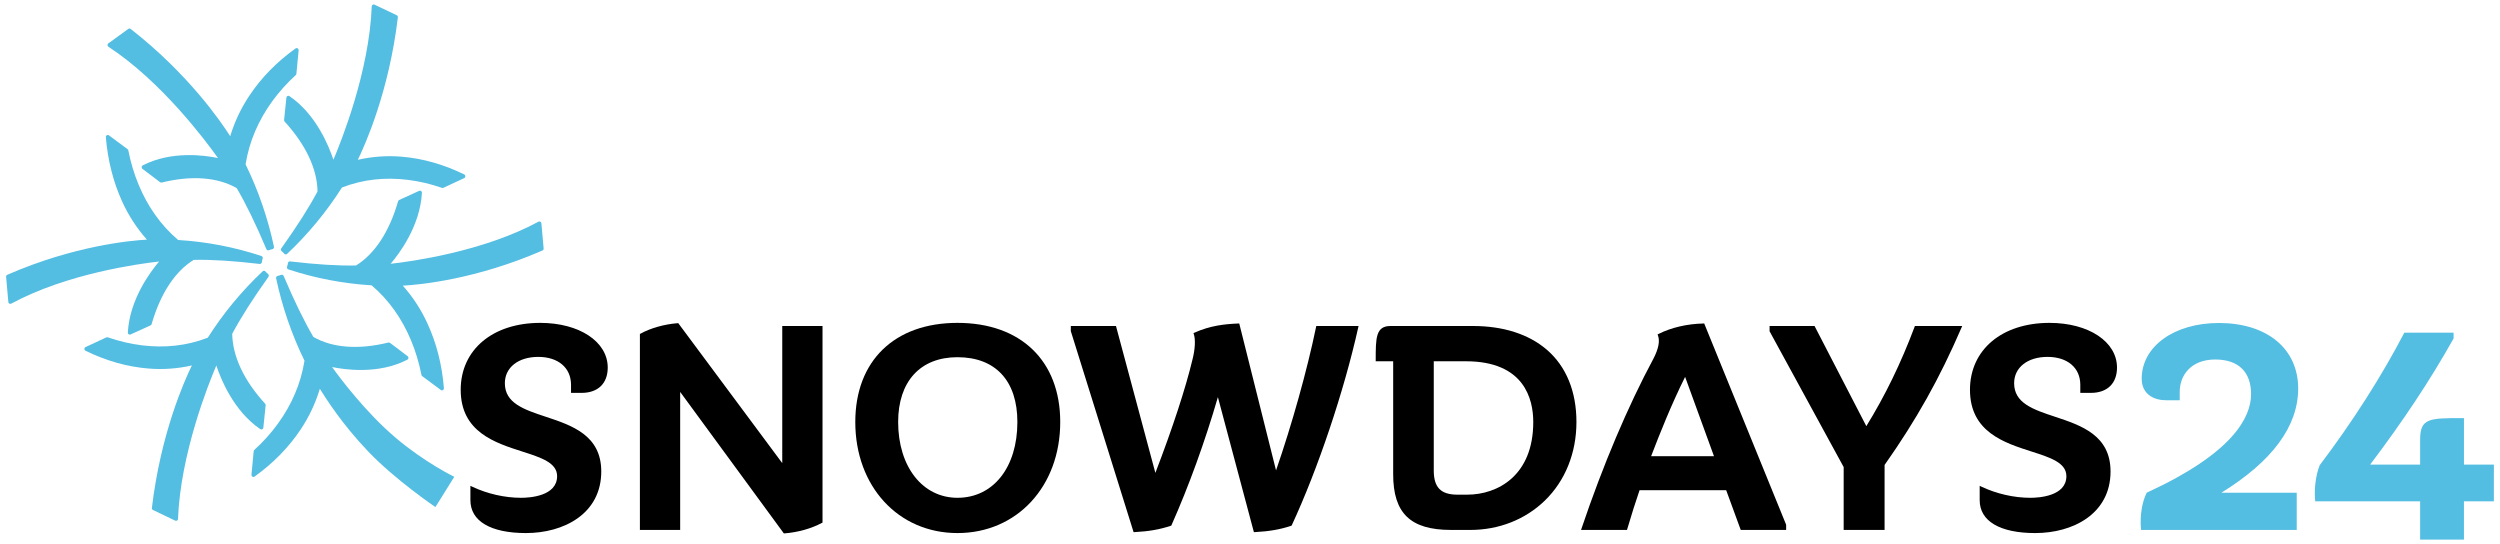 <?xml version="1.0" encoding="UTF-8"?>
<svg id="a" data-name="Livello 1" xmlns="http://www.w3.org/2000/svg" width="602.944mm" height="131.213mm" viewBox="0 0 1709.134 371.942">
  <g>
    <path d="m149.017,108.045c-8.693-1.818-31.753-5.157-51.435,5.029-.419.215-.698.641-.734,1.123-.037.482.168.951.544,1.241l12.051,9.117c.32.239.725.323,1.109.231,20.433-5.004,38.151-3.674,51.268,3.815,6.295,10.69,12.952,24.345,20.301,41.724.235.549.784.883,1.363.828.131-.014.26-.046.382-.095.757-.323,1.544-.562,2.35-.714.732-.136,1.217-.859,1.083-1.615-.003-.018-.007-.035-.01-.053-4.156-19.531-10.673-38.451-19.396-56.315,1.243-7.814,3.444-15.431,6.55-22.668,5.968-14.013,15.558-27.262,27.725-38.33.258-.231.421-.554.456-.904l1.527-16.034c.083-.76-.447-1.446-1.183-1.534-.334-.04-.67.051-.941.255-12.765,9.142-23.359,19.945-31.48,32.154-5.722,8.538-10.162,17.92-13.172,27.829-6.254-9.875-28.683-42.631-68.071-73.353-.47-.361-1.111-.371-1.59-.025l-13.647,9.921c-.371.268-.585.712-.571,1.18.022.466.267.892.653,1.135,36.38,23.787,66.854,64.75,74.866,76.058Z" fill="#53bde2"/>
    <path d="m196.014,66.104c-.116.183-.189.391-.212.609l-1.575,15.31c-.038.398.092.793.355,1.086,14.446,15.789,22.226,32.283,22.508,47.748-5.824,11.001-13.943,23.732-24.796,38.938-.433.607-.319,1.461.257,1.927.66.511,1.264,1.096,1.799,1.743.241.276.578.444.937.467.072-.003.144-.01.215-.022.287-.029.557-.153.77-.353,14.293-13.448,26.895-28.694,37.512-45.381,7.176-2.794,14.671-4.625,22.303-5.45,14.736-1.63,30.647.342,46.064,5.708.323.112.675.093.984-.054l14.216-6.617c.676-.318.973-1.143.663-1.842-.131-.295-.357-.533-.64-.674-14.08-6.881-28.47-10.953-42.766-12.128-10.045-.853-20.154-.132-29.983,2.139,5.138-10.556,21.387-47.045,27.369-97.41.07-.6-.24-1.179-.769-1.438l-15.191-7.235c-.675-.317-1.47-.011-1.776.685-.067.152-.107.315-.117.482-1.687,44.416-20.755,92.058-26.215,104.858-2.855-8.674-11.634-30.959-30.049-43.492-.622-.422-1.457-.244-1.865.397Z" fill="#53bde2"/>
    <path d="m370.12,152.63c-.046-.453-.307-.853-.696-1.069-.395-.221-.869-.228-1.268-.018-38.089,20.626-87.625,27.304-101.097,28.796,5.859-6.864,20.139-25.815,21.402-48.523.043-.763-.521-1.42-1.261-1.466-.216-.013-.432.027-.63.119l-13.655,6.24c-.359.166-.631.484-.747.872-5.972,20.775-15.91,35.944-28.74,43.909-12.205.264-26.964-.651-45.112-2.779-.729-.084-1.387.449-1.482,1.199-.102.839-.292,1.663-.567,2.459-.123.356-.101.749.062,1.088.161.338.449.592.797.705,18.463,6.072,37.586,9.734,56.921,10.899,5.933,5.03,11.224,10.818,15.743,17.224,8.765,12.343,15.111,27.557,18.338,44.021.068.342.258.646.533.85l12.697,9.439c.266.196.591.287.916.256.184-.024.363-.081.527-.171.451-.27.712-.782.672-1.319-1.283-15.976-5.082-30.878-11.289-44.315-4.302-9.407-9.963-18.087-16.789-25.743,11.397-.637,49.895-4.201,95.451-24.058.537-.237.865-.805.81-1.406l-1.532-17.207Z" fill="#53bde2"/>
    <path d="m179.266,293.486c.423-.208.713-.624.768-1.104l1.575-15.31c.034-.399-.099-.794-.366-1.085-14.446-15.789-22.216-32.295-22.498-47.749,5.838-11.025,13.944-23.772,24.782-38.97.428-.611.307-1.464-.273-1.925-.644-.52-1.236-1.105-1.767-1.747-.24-.277-.577-.445-.937-.467-.363-.024-.719.105-.987.358-14.299,13.439-26.898,28.686-37.501,45.38-7.178,2.786-14.674,4.612-22.305,5.434-14.686,1.642-30.629-.327-46.062-5.691-.323-.111-.673-.096-.985.043l-14.226,6.624c-.675.313-.976,1.133-.671,1.83.132.301.363.544.653.685,14.052,6.873,28.448,10.95,42.765,12.128,10.033.862,20.132.155,29.954-2.097-5.145,10.484-21.313,46.628-27.347,97.414-.074.6.237,1.182.769,1.438l15.183,7.269c.218.101.458.14.696.115.203-.021.398-.087.574-.192.383-.242.622-.667.635-1.13,1.686-44.427,20.742-92.08,26.197-104.868,2.847,8.703,11.644,31.003,30.063,43.519.391.265.886.302,1.309.098Z" fill="#53bde2"/>
    <path d="m87.389,227.306c-.037.764.532,1.415,1.272,1.456.061.003.122.002.183-.003.142-.017.281-.055.413-.115l13.653-6.195c.362-.161.636-.481.747-.872,5.977-20.775,15.91-35.944,28.74-43.909,12.205-.264,26.964.651,45.113,2.779.728.094,1.391-.437,1.483-1.188.105-.838.295-1.662.567-2.459.251-.713-.106-1.501-.797-1.761-.02-.007-.04-.014-.06-.021-18.449-6.099-37.563-9.775-56.892-10.941-5.939-5.028-11.235-10.816-15.759-17.222-8.771-12.348-15.112-27.573-18.328-44.028-.07-.341-.26-.644-.533-.85l-12.706-9.427c-.427-.316-.993-.347-1.448-.079-.457.264-.72.78-.672,1.319,1.27,15.73,5.174,31.038,11.285,44.271,4.309,9.408,9.97,18.093,16.79,25.76-11.386.636-49.944,4.206-95.453,24.036-.536.238-.863.805-.81,1.406l1.522,17.208c.076.77.742,1.332,1.489,1.256.168-.017.332-.067.483-.147,38.1-20.627,87.637-27.3,101.108-28.797-5.854,6.869-20.149,25.822-21.391,48.522Z" fill="#53bde2"/>
    <path d="m270.725,299.487c-20.845-17.598-38.904-41.797-43.683-48.55,8.698,1.812,31.779,5.143,51.456-5.037.416-.221.693-.647.733-1.129.039-.481-.167-.949-.543-1.236l-12.057-9.116c-.32-.24-.725-.326-1.11-.236-20.426,5.014-38.145,3.679-51.268-3.815-6.296-10.701-12.952-24.345-20.339-41.721-.289-.673-1.035-.999-1.703-.743-.763.321-1.555.563-2.365.721-.356.072-.67.287-.872.598-.199.311-.268.692-.191,1.058,4.153,19.533,10.668,38.455,19.391,56.322-1.242,7.81-3.441,15.423-6.546,22.656-5.958,14-15.554,27.256-27.726,38.318-.258.231-.421.554-.456.905l-1.525,16.056c-.072.764.469,1.445,1.21,1.522.316.033.632-.051.893-.236,12.749-9.14,23.343-19.937,31.479-32.159,5.725-8.54,10.164-17.928,13.165-27.846,4.118,6.475,14.682,23.602,33.187,42.958,18.505,19.357,45.615,37.739,45.615,37.739.116.07.266.033.336-.082l12.632-20.246c.07-.116.033-.266-.082-.336,0,0-19.697-9.536-39.633-26.366Z" fill="#53bde2"/>
  </g>
  <g>
    <path d="m397.621,268.592c11.18,0,17.855-6.467,17.855-17.298,0-17.708-19.416-30.561-46.166-30.561-32.51,0-54.352,18.385-54.352,45.75,0,28.725,23.306,36.19,42.033,42.188,12.813,4.104,23.88,7.648,23.88,16.856,0,13.725-18.836,14.792-24.61,14.792-11.198,0-23.092-2.707-33.488-7.622l-1.178-.558v9.86c0,14.255,13.844,22.432,37.983,22.432,25.622,0,51.476-13.022,51.476-42.113,0-24.808-20.121-31.487-37.873-37.378-15.045-4.994-28.039-9.306-28.039-22.949,0-10.766,9.179-18,22.841-18s22.399,7.486,22.399,19.07v5.532h7.24Z"/>
    <path d="m534.787,316.615l-70.839-95.335-.272-.366-.455.035c-9.089.712-18.558,3.39-25.33,7.162l-.423.236v133.944h27.529v-94.355l70.885,96.741.457-.034c9.106-.695,18.416-3.304,25.544-7.157l.433-.234v-134.379h-27.529v93.743Z"/>
    <path d="m654.557,220.733c-43.075,0-69.833,25.973-69.833,67.784,0,43.987,29.37,75.914,69.833,75.914,40.72,0,70.276-31.927,70.276-75.914,0-41.811-26.928-67.784-70.276-67.784Zm0,119.586c-23.867,0-40.536-21.302-40.536-51.802,0-27.747,15.154-44.313,40.536-44.313,26.043,0,40.978,16.151,40.978,44.313,0,30.985-16.468,51.802-40.978,51.802Z"/>
    <path d="m899.739,223.53c-6.086,29.437-16.509,66.739-27.373,98.05l-25.15-100.446-.672.028c-9.164.377-19.135,1.398-29.943,6.276l-.686.309.245.711c1.237,3.588.882,10.372-.907,17.297-4.672,19.58-13.661,47.04-25.377,77.539l-26.77-99.81-.164-.611h-30.875v3.518l42.726,136.82.19.61.639-.032c9.708-.495,17.115-1.787,24.768-4.32l.346-.114.148-.333c11.78-26.434,23.003-57.401,31.73-87.522l24.619,92.323.667-.034c9.811-.501,17.451-1.833,24.775-4.322l.334-.114.149-.32c17.842-38.428,35.663-91.48,45.399-135.155l.224-1.005h-28.906l-.136.658Z"/>
    <path d="m1057.518,239.117c-12.328-10.628-29.789-16.245-50.498-16.245h-56.402c-10.114,0-10.114,8.271-10.114,23.287v.825h11.943v77.258c0,26.67,11.823,38.049,39.532,38.049h13.271c19.491,0,37.575-7.138,50.922-20.101,13.907-13.509,21.566-32.57,21.566-53.674,0-20.914-6.992-37.996-20.219-49.4Zm-54.479,99.062h-6.636c-11.359,0-16.206-4.936-16.206-16.504v-74.69h21.956c40.081,0,46.065,26.021,46.065,41.532,0,36.655-24.338,49.662-45.18,49.662Z"/>
    <path d="m1164.522,221.161c-11.145.24-22.031,2.779-30.657,7.149l-.663.335.264.694c1.438,3.776.408,9.092-3.053,15.789-17.548,32.673-34.546,72.811-49.157,116.074l-.368,1.09h31.405l.175-.591c2.906-9.837,5.663-18.538,8.423-26.578h59.217l9.953,27.169h31.041v-3.554l-56.013-137.589-.567.012Zm-35.72,90.705c5.97-15.587,13.896-35.469,23.232-54.212l19.733,54.212h-42.964Z"/>
    <path d="m1308.925,223.408c-9.289,24.76-20.092,46.998-33.004,67.93l-35.163-68.019-.23-.446h-30.745v3.603l50.65,92.844v42.972h27.972v-44.419c21.856-31.061,37.588-59.144,52.573-93.848l.498-1.152h-32.349l-.201.535Z"/>
    <path d="m1429.443,268.592c11.18,0,17.855-6.467,17.855-17.298,0-17.708-19.416-30.561-46.166-30.561-32.51,0-54.352,18.385-54.352,45.75,0,28.725,23.306,36.19,42.033,42.188,12.813,4.104,23.88,7.648,23.88,16.856,0,13.725-18.836,14.792-24.61,14.792-11.198,0-23.092-2.707-33.488-7.622l-1.178-.558v9.86c0,14.255,13.844,22.432,37.983,22.432,25.622,0,51.476-13.022,51.476-42.113,0-24.808-20.121-31.487-37.873-37.378-15.045-4.994-28.039-9.306-28.039-22.949,0-10.766,9.179-18,22.841-18s22.399,7.486,22.399,19.07v5.532h7.24Z"/>
  </g>
  <g>
    <path d="m1571.157,265.606c0-27.21-21.287-44.791-54.231-44.791-30.56,0-52.741,16.008-52.741,38.064,0,10.882,8.639,14.759,16.723,14.759h9.272v-5.869c0-10.95,7.503-22,24.263-22,15.806,0,24.51,8.41,24.51,23.681,0,15.788-12.328,40.269-71.057,67.241l-.264.121-.129.261c-3.15,6.324-4.61,15.7-3.81,24.468l.069.75h106.404v-25.436h-51.534c34.86-21.508,52.527-45.469,52.527-71.251Z" fill="#53bde2"/>
    <path d="m1684.489,317.62v-31.779h-.825c-22.961,0-29.132,0-29.132,14.758v17.02h-34.163c22.916-30.346,41.03-57.722,56.939-86.04l.105-.188v-3.975h-33.678l-.231.444c-15.316,29.387-35.216,60.538-57.552,90.087l-.109.192c-2.637,6.635-3.848,15.996-3.086,23.853l.072.746h71.702v26.155h29.957v-26.155h20.472v-25.119h-20.472Z" fill="#53bde2"/>
  </g>
</svg>